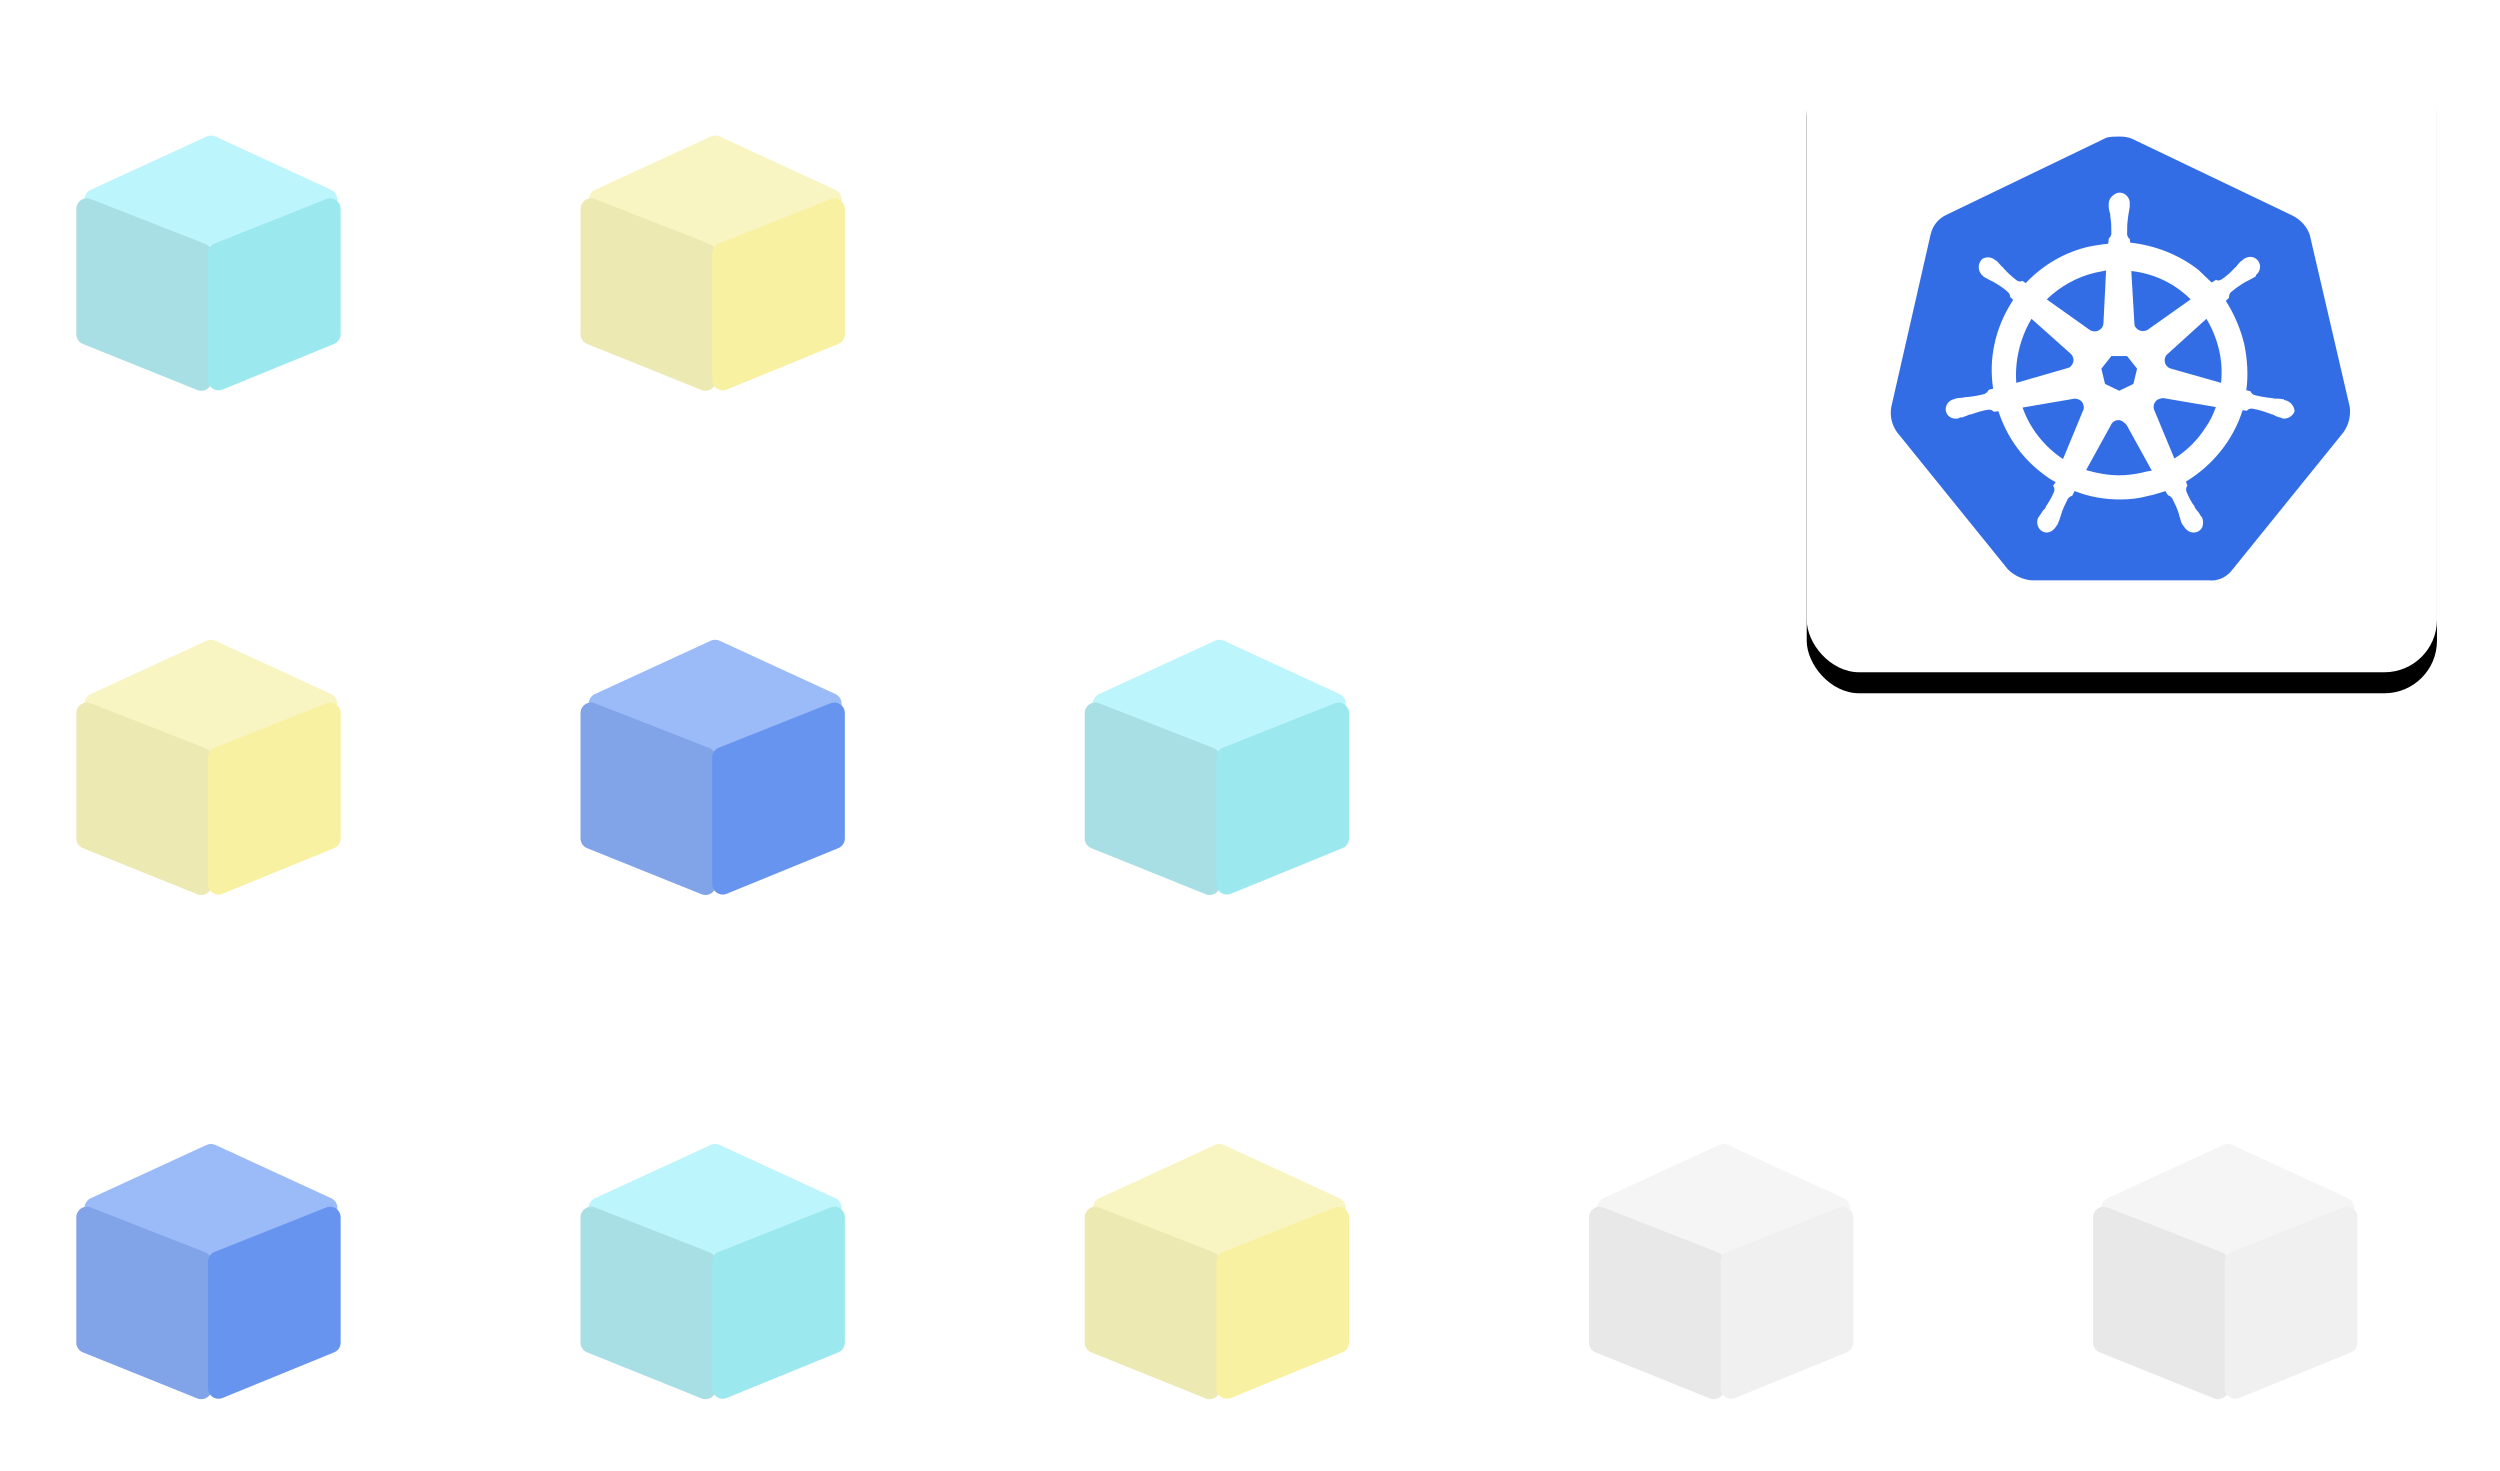 <?xml version="1.0" encoding="UTF-8"?>
<svg width="238px" height="140px" viewBox="0 0 238 140" version="1.1" xmlns="http://www.w3.org/2000/svg" xmlns:xlink="http://www.w3.org/1999/xlink">
    <!-- Generator: Sketch 58 (84663) - https://sketch.com -->
    <title>deploy-3</title>
    <desc>Created with Sketch.</desc>
    <defs>
        <rect id="path-1" x="0" y="0" width="60" height="60" rx="5"></rect>
        <filter x="-16.7%" y="-13.3%" width="133.3%" height="133.3%" filterUnits="objectBoundingBox" id="filter-2">
            <feOffset dx="0" dy="2" in="SourceAlpha" result="shadowOffsetOuter1"></feOffset>
            <feGaussianBlur stdDeviation="3" in="shadowOffsetOuter1" result="shadowBlurOuter1"></feGaussianBlur>
            <feColorMatrix values="0 0 0 0 0   0 0 0 0 0   0 0 0 0 0  0 0 0 0.16 0" type="matrix" in="shadowBlurOuter1"></feColorMatrix>
        </filter>
    </defs>
    <g id="页面-1" stroke="none" stroke-width="1" fill="none" fill-rule="evenodd">
        <g id="产品模块" transform="translate(-944, -2251)">
            <g id="deploy-3" transform="translate(944, 2255)">
                <g id="编组-20" transform="translate(144, 96)">
                    <rect id="Rectangle-4-Copy-12" fill-opacity="0.6" fill="#FFFFFF" x="0" y="0" width="40" height="40" rx="5"></rect>
                    <g id="编组-7" transform="translate(6, 1)">
                        <path d="M10.103,9.472 L21.501,5.259 C22.019,5.068 22.595,5.332 22.786,5.85 C22.874,6.089 22.868,6.352 22.769,6.587 L18.128,17.556 C18.027,17.796 17.836,17.986 17.597,18.087 L6.627,22.729 C6.118,22.944 5.532,22.706 5.317,22.197 C5.217,21.963 5.211,21.7 5.299,21.461 L9.512,10.063 C9.613,9.789 9.829,9.573 10.103,9.472 Z" id="Rectangle-7" fill="#F5F5F5" transform="translate(14.084, 14.043) rotate(45) translate(-14.084, -14.043) "></path>
                        <path d="M3.809,16.601 L15.869,16.601 C16.421,16.601 16.869,17.048 16.869,17.601 C16.869,17.729 16.845,17.855 16.797,17.974 L12.411,28.873 C12.259,29.251 11.892,29.499 11.484,29.499 L-0.456,29.499 C-1.008,29.499 -1.456,29.052 -1.456,28.499 C-1.456,28.375 -1.433,28.251 -1.387,28.135 L2.878,17.236 C3.028,16.853 3.397,16.601 3.809,16.601 Z" id="Rectangle-7-Copy" fill="#E8E8E8" transform="translate(7.714, 23.05) rotate(90) translate(-7.714, -23.05) "></path>
                        <path d="M16.192,16.715 L28.248,16.715 C28.8,16.715 29.248,17.163 29.248,17.715 C29.248,17.845 29.222,17.973 29.173,18.093 L24.828,28.723 C24.675,29.099 24.309,29.345 23.903,29.345 L11.967,29.345 C11.415,29.345 10.967,28.897 10.967,28.345 C10.967,28.218 10.991,28.093 11.038,27.975 L15.263,17.346 C15.414,16.965 15.783,16.715 16.192,16.715 Z" id="Rectangle-7-Copy-2" fill="#F0F0F0" transform="translate(20.115, 23.03) scale(-1, 1) rotate(90) translate(-20.115, -23.03) "></path>
                    </g>
                </g>
                <g id="编组-20" transform="translate(192, 96)">
                    <rect id="Rectangle-4-Copy-12" fill-opacity="0.6" fill="#FFFFFF" x="0" y="0" width="40" height="40" rx="5"></rect>
                    <g id="编组-7" transform="translate(6, 1)">
                        <path d="M10.103,9.472 L21.501,5.259 C22.019,5.068 22.595,5.332 22.786,5.85 C22.874,6.089 22.868,6.352 22.769,6.587 L18.128,17.556 C18.027,17.796 17.836,17.986 17.597,18.087 L6.627,22.729 C6.118,22.944 5.532,22.706 5.317,22.197 C5.217,21.963 5.211,21.7 5.299,21.461 L9.512,10.063 C9.613,9.789 9.829,9.573 10.103,9.472 Z" id="Rectangle-7" fill="#F5F5F5" transform="translate(14.084, 14.043) rotate(45) translate(-14.084, -14.043) "></path>
                        <path d="M3.809,16.601 L15.869,16.601 C16.421,16.601 16.869,17.048 16.869,17.601 C16.869,17.729 16.845,17.855 16.797,17.974 L12.411,28.873 C12.259,29.251 11.892,29.499 11.484,29.499 L-0.456,29.499 C-1.008,29.499 -1.456,29.052 -1.456,28.499 C-1.456,28.375 -1.433,28.251 -1.387,28.135 L2.878,17.236 C3.028,16.853 3.397,16.601 3.809,16.601 Z" id="Rectangle-7-Copy" fill="#E8E8E8" transform="translate(7.714, 23.05) rotate(90) translate(-7.714, -23.05) "></path>
                        <path d="M16.192,16.715 L28.248,16.715 C28.8,16.715 29.248,17.163 29.248,17.715 C29.248,17.845 29.222,17.973 29.173,18.093 L24.828,28.723 C24.675,29.099 24.309,29.345 23.903,29.345 L11.967,29.345 C11.415,29.345 10.967,28.897 10.967,28.345 C10.967,28.218 10.991,28.093 11.038,27.975 L15.263,17.346 C15.414,16.965 15.783,16.715 16.192,16.715 Z" id="Rectangle-7-Copy-2" fill="#F0F0F0" transform="translate(20.115, 23.03) scale(-1, 1) rotate(90) translate(-20.115, -23.03) "></path>
                    </g>
                </g>
                <g id="编组-23" transform="translate(172, 0)">
                    <g id="Rectangle-4-Copy-13">
                        <use fill="black" fill-opacity="1" filter="url(#filter-2)" xlink:href="#path-1"></use>
                        <use fill="#FFFFFF" fill-rule="evenodd" xlink:href="#path-1"></use>
                    </g>
                    <g id="编组-29" transform="translate(8, 9)" fill-rule="nonzero">
                        <path d="M39.899,9.4 C39.649,8.6 39.049,7.95 38.299,7.55 L23.049,0.25 C22.649,0.05 22.199,-1.42108547e-14 21.799,-1.42108547e-14 C21.399,-1.42108547e-14 20.949,-1.42108547e-14 20.549,0.1 L5.299,7.45 C4.549,7.8 3.999,8.45 3.799,9.3 L0.049,25.75 C-0.101,26.6 0.099,27.45 0.599,28.15 L11.149,41.2 C11.749,41.8 12.599,42.2 13.449,42.25 L30.249,42.25 C31.149,42.35 31.999,41.95 32.549,41.2 L43.099,28.15 C43.599,27.45 43.799,26.6 43.699,25.75 L39.899,9.4 Z" id="路径" stroke="#FFFFFF" stroke-width="5" fill="#FFFFFF"></path>
                        <path d="M39.899,9.4 C39.649,8.6 39.049,7.95 38.299,7.55 L23.049,0.25 C22.649,0.05 22.199,-1.42108547e-14 21.799,-1.42108547e-14 C21.399,-1.42108547e-14 20.949,-1.42108547e-14 20.549,0.1 L5.299,7.45 C4.549,7.8 3.999,8.45 3.799,9.3 L0.049,25.75 C-0.101,26.6 0.099,27.45 0.599,28.15 L11.149,41.2 C11.749,41.8 12.599,42.2 13.449,42.25 L30.249,42.25 C31.149,42.35 31.999,41.95 32.549,41.2 L43.099,28.15 C43.599,27.45 43.799,26.6 43.699,25.75 L39.899,9.4 Z" id="路径" fill="#326DE6"></path>
                        <path d="M37.549,25.1 L37.549,25.1 C37.499,25.1 37.449,25.1 37.449,25.05 C37.449,25 37.349,25 37.249,25 C37.049,24.95 36.849,24.95 36.649,24.95 C36.549,24.95 36.449,24.95 36.349,24.9 L36.299,24.9 C35.749,24.85 35.149,24.75 34.599,24.6 C34.449,24.55 34.299,24.4 34.249,24.25 C34.299,24.25 34.249,24.25 34.249,24.25 L34.249,24.25 L33.849,24.15 C34.049,22.7 33.949,21.2 33.649,19.75 C33.299,18.3 32.699,16.9 31.899,15.65 L32.199,15.35 L32.199,15.35 L32.199,15.3 C32.199,15.15 32.249,14.95 32.349,14.85 C32.799,14.45 33.249,14.15 33.749,13.85 L33.749,13.85 C33.849,13.8 33.949,13.75 34.049,13.7 C34.249,13.6 34.399,13.5 34.599,13.4 C34.649,13.35 34.699,13.35 34.749,13.3 C34.799,13.25 34.749,13.25 34.749,13.2 L34.749,13.2 C35.199,12.85 35.299,12.25 34.949,11.8 C34.799,11.6 34.499,11.45 34.249,11.45 C33.999,11.45 33.749,11.55 33.549,11.7 L33.549,11.7 L33.499,11.75 C33.449,11.8 33.399,11.85 33.349,11.85 C33.199,12 33.049,12.15 32.949,12.3 C32.899,12.4 32.799,12.45 32.749,12.5 L32.749,12.5 C32.399,12.9 31.949,13.3 31.499,13.6 C31.399,13.65 31.299,13.7 31.199,13.7 C31.149,13.7 31.049,13.7 30.999,13.65 L30.949,13.65 L30.549,13.9 C30.149,13.5 29.699,13.1 29.299,12.7 C27.449,11.25 25.149,10.35 22.799,10.1 L22.749,9.7 L22.749,9.7 L22.749,9.75 C22.599,9.65 22.549,9.5 22.499,9.35 C22.499,8.8 22.499,8.25 22.599,7.65 L22.599,7.6 C22.599,7.5 22.649,7.4 22.649,7.3 C22.699,7.1 22.699,6.9 22.749,6.7 L22.749,6.4 L22.749,6.4 C22.799,5.9 22.399,5.4 21.899,5.35 C21.599,5.3 21.299,5.45 21.049,5.7 C20.849,5.9 20.749,6.15 20.749,6.4 L20.749,6.4 L20.749,6.65 C20.749,6.85 20.799,7.05 20.849,7.25 C20.899,7.35 20.899,7.45 20.899,7.55 L20.899,7.6 C20.999,8.15 20.999,8.7 20.999,9.3 C20.949,9.45 20.899,9.6 20.749,9.7 L20.749,9.8 L20.749,9.8 L20.699,10.2 C20.149,10.25 19.599,10.35 18.999,10.45 C16.649,10.95 14.499,12.2 12.849,13.95 L12.549,13.75 L12.499,13.75 C12.449,13.75 12.399,13.8 12.299,13.8 C12.199,13.8 12.099,13.75 11.999,13.7 C11.549,13.35 11.099,12.95 10.749,12.55 L10.749,12.55 C10.699,12.45 10.599,12.4 10.549,12.35 C10.399,12.2 10.299,12.05 10.149,11.9 C10.099,11.85 10.049,11.85 9.999,11.8 C9.949,11.75 9.949,11.75 9.949,11.75 L9.949,11.75 C9.749,11.6 9.499,11.5 9.249,11.5 C8.949,11.5 8.699,11.6 8.549,11.85 C8.249,12.3 8.349,12.9 8.749,13.25 L8.749,13.25 C8.799,13.25 8.799,13.3 8.799,13.3 C8.799,13.3 8.899,13.4 8.949,13.4 C9.099,13.5 9.299,13.6 9.499,13.7 C9.599,13.75 9.699,13.8 9.799,13.85 L9.799,13.85 C10.299,14.15 10.799,14.45 11.199,14.85 C11.299,14.95 11.399,15.15 11.349,15.3 L11.349,15.25 L11.349,15.25 L11.649,15.55 C11.599,15.65 11.549,15.7 11.499,15.8 C9.949,18.25 9.299,21.15 9.749,24 L9.349,24.1 L9.349,24.1 C9.349,24.15 9.299,24.15 9.299,24.15 C9.249,24.3 9.099,24.4 8.949,24.5 C8.399,24.65 7.849,24.75 7.249,24.8 L7.249,24.8 C7.149,24.8 7.049,24.8 6.949,24.85 C6.749,24.85 6.549,24.9 6.349,24.9 C6.299,24.9 6.249,24.95 6.149,24.95 C6.099,24.95 6.099,24.95 6.049,25 L6.049,25 C5.499,25.1 5.149,25.6 5.249,26.15 C5.249,26.15 5.249,26.15 5.249,26.15 C5.349,26.6 5.799,26.9 6.249,26.85 C6.349,26.85 6.399,26.85 6.499,26.8 L6.499,26.8 C6.549,26.8 6.549,26.8 6.549,26.75 C6.549,26.7 6.699,26.75 6.749,26.75 C6.949,26.7 7.149,26.6 7.299,26.55 C7.399,26.5 7.499,26.45 7.599,26.45 L7.649,26.45 C8.199,26.25 8.699,26.1 9.299,26 L9.349,26 C9.499,26 9.649,26.05 9.749,26.15 C9.799,26.15 9.799,26.2 9.799,26.2 L9.799,26.2 L10.249,26.15 C10.999,28.45 12.399,30.5 14.349,32 C14.799,32.35 15.199,32.65 15.699,32.9 L15.449,33.25 L15.449,33.25 C15.449,33.3 15.499,33.3 15.499,33.3 C15.599,33.45 15.599,33.65 15.549,33.8 C15.349,34.3 15.049,34.8 14.749,35.25 L14.749,35.3 C14.699,35.4 14.649,35.45 14.549,35.55 C14.449,35.65 14.349,35.85 14.199,36.05 C14.149,36.1 14.149,36.15 14.099,36.2 C14.099,36.2 14.099,36.25 14.049,36.25 L14.049,36.25 C13.799,36.75 13.999,37.35 14.449,37.6 C14.549,37.65 14.699,37.7 14.799,37.7 C15.199,37.7 15.549,37.45 15.749,37.1 L15.749,37.1 C15.749,37.1 15.749,37.05 15.799,37.05 C15.799,37 15.849,36.95 15.899,36.9 C15.949,36.7 16.049,36.55 16.099,36.35 L16.199,36.05 L16.199,36.05 C16.349,35.5 16.599,35 16.849,34.5 C16.949,34.35 17.099,34.25 17.249,34.2 C17.299,34.2 17.299,34.2 17.299,34.15 L17.299,34.15 L17.499,33.75 C18.899,34.3 20.349,34.55 21.849,34.55 C22.749,34.55 23.649,34.45 24.549,34.2 C25.099,34.1 25.649,33.9 26.149,33.75 L26.349,34.1 L26.349,34.1 C26.399,34.1 26.399,34.1 26.399,34.15 C26.549,34.2 26.699,34.3 26.799,34.45 C27.049,34.95 27.299,35.45 27.449,36 L27.449,36.05 L27.549,36.35 C27.599,36.55 27.649,36.75 27.749,36.9 C27.799,36.95 27.799,37 27.849,37.05 C27.849,37.05 27.849,37.1 27.899,37.1 L27.899,37.1 C28.099,37.45 28.449,37.7 28.849,37.7 C28.999,37.7 29.099,37.65 29.249,37.6 C29.449,37.5 29.649,37.3 29.699,37.05 C29.749,36.8 29.749,36.55 29.649,36.3 L29.649,36.3 C29.649,36.25 29.599,36.25 29.599,36.25 C29.599,36.2 29.549,36.15 29.499,36.1 C29.399,35.9 29.299,35.75 29.149,35.6 C29.099,35.5 29.049,35.45 28.949,35.35 L28.949,35.25 C28.599,34.8 28.349,34.3 28.149,33.8 C28.099,33.65 28.099,33.45 28.199,33.3 C28.199,33.25 28.249,33.25 28.249,33.25 L28.249,33.25 L28.099,32.85 C30.649,31.3 32.599,28.9 33.499,26.05 L33.899,26.1 L33.899,26.1 C33.949,26.1 33.949,26.05 33.949,26.05 C34.049,25.95 34.199,25.9 34.349,25.9 L34.399,25.9 C34.949,26 35.499,26.15 35.999,26.35 L36.049,26.35 C36.149,26.4 36.249,26.45 36.349,26.45 C36.549,26.55 36.699,26.65 36.899,26.7 C36.949,26.7 36.999,26.75 37.099,26.75 C37.149,26.75 37.149,26.75 37.199,26.8 L37.199,26.8 C37.299,26.85 37.349,26.85 37.449,26.85 C37.899,26.85 38.299,26.55 38.449,26.15 C38.399,25.6 37.999,25.2 37.549,25.1 Z M23.099,23.55 L21.749,24.2 L20.399,23.55 L20.049,22.1 L20.999,20.9 L22.499,20.9 L23.449,22.1 L23.099,23.55 Z M31.249,20.3 C31.499,21.35 31.549,22.4 31.449,23.45 L26.699,22.1 L26.699,22.1 C26.249,22 25.999,21.55 26.099,21.1 C26.149,20.95 26.199,20.85 26.299,20.75 L30.049,17.35 C30.599,18.25 30.999,19.25 31.249,20.3 Z M28.549,15.5 L24.449,18.4 C24.099,18.6 23.599,18.55 23.349,18.2 C23.249,18.1 23.199,18 23.199,17.85 L22.899,12.8 C25.099,13.05 27.049,14 28.549,15.5 L28.549,15.5 Z M19.499,12.95 L20.499,12.75 L20.249,17.75 L20.249,17.75 C20.249,18.2 19.849,18.55 19.399,18.55 C19.249,18.55 19.149,18.5 18.999,18.45 L14.849,15.5 C16.149,14.25 17.749,13.35 19.499,12.95 Z M13.399,17.35 L17.099,20.65 L17.099,20.65 C17.449,20.95 17.499,21.45 17.199,21.8 C17.099,21.95 16.999,22 16.799,22.05 L11.949,23.45 C11.799,21.35 12.299,19.2 13.399,17.35 Z M12.549,25.8 L17.499,24.95 C17.899,24.95 18.299,25.2 18.349,25.6 C18.399,25.75 18.399,25.95 18.299,26.1 L18.299,26.1 L16.399,30.7 C14.649,29.55 13.249,27.8 12.549,25.8 Z M23.899,32 C23.199,32.15 22.499,32.25 21.749,32.25 C20.699,32.25 19.599,32.05 18.599,31.75 L21.049,27.3 C21.299,27 21.699,26.9 22.049,27.1 C22.199,27.2 22.299,27.3 22.449,27.45 L22.449,27.45 L24.849,31.8 C24.549,31.85 24.249,31.9 23.899,32 Z M29.999,27.65 C29.249,28.85 28.199,29.9 26.999,30.65 L25.049,25.95 C24.949,25.55 25.149,25.15 25.499,25 C25.649,24.95 25.799,24.9 25.949,24.9 L30.949,25.75 C30.699,26.45 30.399,27.1 29.999,27.65 Z" id="形状" fill="#FFFFFF"></path>
                    </g>
                </g>
                <g id="编组-20" transform="translate(0, 96)">
                    <rect id="Rectangle-4-Copy-12" fill="#FFFFFF" x="0" y="0" width="40" height="40" rx="5"></rect>
                    <g id="编组-7" transform="translate(7, 2)">
                        <path d="M9.103,8.472 L20.501,4.259 C21.019,4.068 21.595,4.332 21.786,4.85 C21.874,5.089 21.868,5.352 21.769,5.587 L17.128,16.556 C17.027,16.796 16.836,16.986 16.597,17.087 L5.627,21.729 C5.118,21.944 4.532,21.706 4.317,21.197 C4.217,20.963 4.211,20.7 4.299,20.461 L8.512,9.063 C8.613,8.789 8.829,8.573 9.103,8.472 Z" id="Rectangle-7" fill="#9BBBF8" transform="translate(13.084, 13.043) rotate(45) translate(-13.084, -13.043) "></path>
                        <path d="M2.809,15.601 L14.869,15.601 C15.421,15.601 15.869,16.048 15.869,16.601 C15.869,16.729 15.845,16.855 15.797,16.974 L11.411,27.873 C11.259,28.251 10.892,28.499 10.484,28.499 L-1.456,28.499 C-2.008,28.499 -2.456,28.052 -2.456,27.499 C-2.456,27.375 -2.433,27.251 -2.387,27.135 L1.878,16.236 C2.028,15.853 2.397,15.601 2.809,15.601 Z" id="Rectangle-7-Copy" fill="#81A4E8" transform="translate(6.714, 22.05) rotate(90) translate(-6.714, -22.05) "></path>
                        <path d="M15.192,15.715 L27.248,15.715 C27.8,15.715 28.248,16.163 28.248,16.715 C28.248,16.845 28.222,16.973 28.173,17.093 L23.828,27.723 C23.675,28.099 23.309,28.345 22.903,28.345 L10.967,28.345 C10.415,28.345 9.967,27.897 9.967,27.345 C9.967,27.218 9.991,27.093 10.038,26.975 L14.263,16.346 C14.414,15.965 14.783,15.715 15.192,15.715 Z" id="Rectangle-7-Copy-2" fill="#6694EF" transform="translate(19.115, 22.03) scale(-1, 1) rotate(90) translate(-19.115, -22.03) "></path>
                    </g>
                </g>
                <g id="编组-23" transform="translate(96, 96)">
                    <rect id="Rectangle-4-Copy-13" fill="#FFFFFF" x="0" y="0" width="40" height="40" rx="5"></rect>
                    <g id="编组-22" transform="translate(7, 2)">
                        <path d="M9.103,8.472 L20.501,4.259 C21.019,4.068 21.595,4.332 21.786,4.85 C21.874,5.089 21.868,5.352 21.769,5.587 L17.128,16.556 C17.027,16.796 16.836,16.986 16.597,17.087 L5.627,21.729 C5.118,21.944 4.532,21.706 4.317,21.197 C4.217,20.963 4.211,20.7 4.299,20.461 L8.512,9.063 C8.613,8.789 8.829,8.573 9.103,8.472 Z" id="Rectangle-7" fill="#F9F5C2" transform="translate(13.084, 13.043) rotate(45) translate(-13.084, -13.043) "></path>
                        <path d="M2.809,15.601 L14.869,15.601 C15.421,15.601 15.869,16.048 15.869,16.601 C15.869,16.729 15.845,16.855 15.797,16.974 L11.411,27.873 C11.259,28.251 10.892,28.499 10.484,28.499 L-1.456,28.499 C-2.008,28.499 -2.456,28.052 -2.456,27.499 C-2.456,27.375 -2.433,27.251 -2.387,27.135 L1.878,16.236 C2.028,15.853 2.397,15.601 2.809,15.601 Z" id="Rectangle-7-Copy" fill="#EDE9B2" transform="translate(6.714, 22.05) rotate(90) translate(-6.714, -22.05) "></path>
                        <path d="M15.192,15.715 L27.248,15.715 C27.8,15.715 28.248,16.163 28.248,16.715 C28.248,16.845 28.222,16.973 28.173,17.093 L23.828,27.723 C23.675,28.099 23.309,28.345 22.903,28.345 L10.967,28.345 C10.415,28.345 9.967,27.897 9.967,27.345 C9.967,27.218 9.991,27.093 10.038,26.975 L14.263,16.346 C14.414,15.965 14.783,15.715 15.192,15.715 Z" id="Rectangle-7-Copy-2" fill="#F8F1A1" transform="translate(19.115, 22.03) scale(-1, 1) rotate(90) translate(-19.115, -22.03) "></path>
                    </g>
                </g>
                <g id="编组-23" transform="translate(48, 96)">
                    <rect id="Rectangle-4-Copy-13" fill="#FFFFFF" x="0" y="0" width="40" height="40" rx="5"></rect>
                    <g id="编组-22" transform="translate(6, 1)">
                        <path d="M10.103,9.472 L21.501,5.259 C22.019,5.068 22.595,5.332 22.786,5.85 C22.874,6.089 22.868,6.352 22.769,6.587 L18.128,17.556 C18.027,17.796 17.836,17.986 17.597,18.087 L6.627,22.729 C6.118,22.944 5.532,22.706 5.317,22.197 C5.217,21.963 5.211,21.7 5.299,21.461 L9.512,10.063 C9.613,9.789 9.829,9.573 10.103,9.472 Z" id="Rectangle-7" fill="#BCF5FB" transform="translate(14.084, 14.043) rotate(45) translate(-14.084, -14.043) "></path>
                        <path d="M3.809,16.601 L15.869,16.601 C16.421,16.601 16.869,17.048 16.869,17.601 C16.869,17.729 16.845,17.855 16.797,17.974 L12.411,28.873 C12.259,29.251 11.892,29.499 11.484,29.499 L-0.456,29.499 C-1.008,29.499 -1.456,29.052 -1.456,28.499 C-1.456,28.375 -1.433,28.251 -1.387,28.135 L2.878,17.236 C3.028,16.853 3.397,16.601 3.809,16.601 Z" id="Rectangle-7-Copy" fill="#A8DFE4" transform="translate(7.714, 23.05) rotate(90) translate(-7.714, -23.05) "></path>
                        <path d="M16.192,16.715 L28.248,16.715 C28.8,16.715 29.248,17.163 29.248,17.715 C29.248,17.845 29.222,17.973 29.173,18.093 L24.828,28.723 C24.675,29.099 24.309,29.345 23.903,29.345 L11.967,29.345 C11.415,29.345 10.967,28.897 10.967,28.345 C10.967,28.218 10.991,28.093 11.038,27.975 L15.263,17.346 C15.414,16.965 15.783,16.715 16.192,16.715 Z" id="Rectangle-7-Copy-2" fill="#9BE8EF" transform="translate(20.115, 23.03) scale(-1, 1) rotate(90) translate(-20.115, -23.03) "></path>
                    </g>
                </g>
                <g id="编组-20" transform="translate(48, 48)">
                    <rect id="Rectangle-4-Copy-12" fill="#FFFFFF" x="0" y="0" width="40" height="40" rx="5"></rect>
                    <g id="编组-7" transform="translate(7, 2)">
                        <path d="M9.103,8.472 L20.501,4.259 C21.019,4.068 21.595,4.332 21.786,4.85 C21.874,5.089 21.868,5.352 21.769,5.587 L17.128,16.556 C17.027,16.796 16.836,16.986 16.597,17.087 L5.627,21.729 C5.118,21.944 4.532,21.706 4.317,21.197 C4.217,20.963 4.211,20.7 4.299,20.461 L8.512,9.063 C8.613,8.789 8.829,8.573 9.103,8.472 Z" id="Rectangle-7" fill="#9BBBF8" transform="translate(13.084, 13.043) rotate(45) translate(-13.084, -13.043) "></path>
                        <path d="M2.809,15.601 L14.869,15.601 C15.421,15.601 15.869,16.048 15.869,16.601 C15.869,16.729 15.845,16.855 15.797,16.974 L11.411,27.873 C11.259,28.251 10.892,28.499 10.484,28.499 L-1.456,28.499 C-2.008,28.499 -2.456,28.052 -2.456,27.499 C-2.456,27.375 -2.433,27.251 -2.387,27.135 L1.878,16.236 C2.028,15.853 2.397,15.601 2.809,15.601 Z" id="Rectangle-7-Copy" fill="#81A4E8" transform="translate(6.714, 22.05) rotate(90) translate(-6.714, -22.05) "></path>
                        <path d="M15.192,15.715 L27.248,15.715 C27.8,15.715 28.248,16.163 28.248,16.715 C28.248,16.845 28.222,16.973 28.173,17.093 L23.828,27.723 C23.675,28.099 23.309,28.345 22.903,28.345 L10.967,28.345 C10.415,28.345 9.967,27.897 9.967,27.345 C9.967,27.218 9.991,27.093 10.038,26.975 L14.263,16.346 C14.414,15.965 14.783,15.715 15.192,15.715 Z" id="Rectangle-7-Copy-2" fill="#6694EF" transform="translate(19.115, 22.03) scale(-1, 1) rotate(90) translate(-19.115, -22.03) "></path>
                    </g>
                </g>
                <g id="编组-23" transform="translate(0, 48)">
                    <rect id="Rectangle-4-Copy-13" fill="#FFFFFF" x="0" y="0" width="40" height="40" rx="5"></rect>
                    <g id="编组-22" transform="translate(7, 2)">
                        <path d="M9.103,8.472 L20.501,4.259 C21.019,4.068 21.595,4.332 21.786,4.85 C21.874,5.089 21.868,5.352 21.769,5.587 L17.128,16.556 C17.027,16.796 16.836,16.986 16.597,17.087 L5.627,21.729 C5.118,21.944 4.532,21.706 4.317,21.197 C4.217,20.963 4.211,20.7 4.299,20.461 L8.512,9.063 C8.613,8.789 8.829,8.573 9.103,8.472 Z" id="Rectangle-7" fill="#F9F5C2" transform="translate(13.084, 13.043) rotate(45) translate(-13.084, -13.043) "></path>
                        <path d="M2.809,15.601 L14.869,15.601 C15.421,15.601 15.869,16.048 15.869,16.601 C15.869,16.729 15.845,16.855 15.797,16.974 L11.411,27.873 C11.259,28.251 10.892,28.499 10.484,28.499 L-1.456,28.499 C-2.008,28.499 -2.456,28.052 -2.456,27.499 C-2.456,27.375 -2.433,27.251 -2.387,27.135 L1.878,16.236 C2.028,15.853 2.397,15.601 2.809,15.601 Z" id="Rectangle-7-Copy" fill="#EDE9B2" transform="translate(6.714, 22.05) rotate(90) translate(-6.714, -22.05) "></path>
                        <path d="M15.192,15.715 L27.248,15.715 C27.8,15.715 28.248,16.163 28.248,16.715 C28.248,16.845 28.222,16.973 28.173,17.093 L23.828,27.723 C23.675,28.099 23.309,28.345 22.903,28.345 L10.967,28.345 C10.415,28.345 9.967,27.897 9.967,27.345 C9.967,27.218 9.991,27.093 10.038,26.975 L14.263,16.346 C14.414,15.965 14.783,15.715 15.192,15.715 Z" id="Rectangle-7-Copy-2" fill="#F8F1A1" transform="translate(19.115, 22.03) scale(-1, 1) rotate(90) translate(-19.115, -22.03) "></path>
                    </g>
                </g>
                <g id="编组-23" transform="translate(48, 0)">
                    <rect id="Rectangle-4-Copy-13" fill="#FFFFFF" x="0" y="0" width="40" height="40" rx="5"></rect>
                    <g id="编组-22" transform="translate(7, 2)">
                        <path d="M9.103,8.472 L20.501,4.259 C21.019,4.068 21.595,4.332 21.786,4.85 C21.874,5.089 21.868,5.352 21.769,5.587 L17.128,16.556 C17.027,16.796 16.836,16.986 16.597,17.087 L5.627,21.729 C5.118,21.944 4.532,21.706 4.317,21.197 C4.217,20.963 4.211,20.7 4.299,20.461 L8.512,9.063 C8.613,8.789 8.829,8.573 9.103,8.472 Z" id="Rectangle-7" fill="#F9F5C2" transform="translate(13.084, 13.043) rotate(45) translate(-13.084, -13.043) "></path>
                        <path d="M2.809,15.601 L14.869,15.601 C15.421,15.601 15.869,16.048 15.869,16.601 C15.869,16.729 15.845,16.855 15.797,16.974 L11.411,27.873 C11.259,28.251 10.892,28.499 10.484,28.499 L-1.456,28.499 C-2.008,28.499 -2.456,28.052 -2.456,27.499 C-2.456,27.375 -2.433,27.251 -2.387,27.135 L1.878,16.236 C2.028,15.853 2.397,15.601 2.809,15.601 Z" id="Rectangle-7-Copy" fill="#EDE9B2" transform="translate(6.714, 22.05) rotate(90) translate(-6.714, -22.05) "></path>
                        <path d="M15.192,15.715 L27.248,15.715 C27.8,15.715 28.248,16.163 28.248,16.715 C28.248,16.845 28.222,16.973 28.173,17.093 L23.828,27.723 C23.675,28.099 23.309,28.345 22.903,28.345 L10.967,28.345 C10.415,28.345 9.967,27.897 9.967,27.345 C9.967,27.218 9.991,27.093 10.038,26.975 L14.263,16.346 C14.414,15.965 14.783,15.715 15.192,15.715 Z" id="Rectangle-7-Copy-2" fill="#F8F1A1" transform="translate(19.115, 22.03) scale(-1, 1) rotate(90) translate(-19.115, -22.03) "></path>
                    </g>
                </g>
                <g id="编组-23">
                    <rect id="Rectangle-4-Copy-13" fill="#FFFFFF" x="0" y="0" width="40" height="40" rx="5"></rect>
                    <g id="编组-22" transform="translate(6, 1)">
                        <path d="M10.103,9.472 L21.501,5.259 C22.019,5.068 22.595,5.332 22.786,5.85 C22.874,6.089 22.868,6.352 22.769,6.587 L18.128,17.556 C18.027,17.796 17.836,17.986 17.597,18.087 L6.627,22.729 C6.118,22.944 5.532,22.706 5.317,22.197 C5.217,21.963 5.211,21.7 5.299,21.461 L9.512,10.063 C9.613,9.789 9.829,9.573 10.103,9.472 Z" id="Rectangle-7" fill="#BCF5FB" transform="translate(14.084, 14.043) rotate(45) translate(-14.084, -14.043) "></path>
                        <path d="M3.809,16.601 L15.869,16.601 C16.421,16.601 16.869,17.048 16.869,17.601 C16.869,17.729 16.845,17.855 16.797,17.974 L12.411,28.873 C12.259,29.251 11.892,29.499 11.484,29.499 L-0.456,29.499 C-1.008,29.499 -1.456,29.052 -1.456,28.499 C-1.456,28.375 -1.433,28.251 -1.387,28.135 L2.878,17.236 C3.028,16.853 3.397,16.601 3.809,16.601 Z" id="Rectangle-7-Copy" fill="#A8DFE4" transform="translate(7.714, 23.05) rotate(90) translate(-7.714, -23.05) "></path>
                        <path d="M16.192,16.715 L28.248,16.715 C28.8,16.715 29.248,17.163 29.248,17.715 C29.248,17.845 29.222,17.973 29.173,18.093 L24.828,28.723 C24.675,29.099 24.309,29.345 23.903,29.345 L11.967,29.345 C11.415,29.345 10.967,28.897 10.967,28.345 C10.967,28.218 10.991,28.093 11.038,27.975 L15.263,17.346 C15.414,16.965 15.783,16.715 16.192,16.715 Z" id="Rectangle-7-Copy-2" fill="#9BE8EF" transform="translate(20.115, 23.03) scale(-1, 1) rotate(90) translate(-20.115, -23.03) "></path>
                    </g>
                </g>
                <g id="编组-23" transform="translate(96, 48)">
                    <rect id="Rectangle-4-Copy-13" fill="#FFFFFF" x="0" y="0" width="40" height="40" rx="5"></rect>
                    <g id="编组-22" transform="translate(6, 1)">
                        <path d="M10.103,9.472 L21.501,5.259 C22.019,5.068 22.595,5.332 22.786,5.85 C22.874,6.089 22.868,6.352 22.769,6.587 L18.128,17.556 C18.027,17.796 17.836,17.986 17.597,18.087 L6.627,22.729 C6.118,22.944 5.532,22.706 5.317,22.197 C5.217,21.963 5.211,21.7 5.299,21.461 L9.512,10.063 C9.613,9.789 9.829,9.573 10.103,9.472 Z" id="Rectangle-7" fill="#BCF5FB" transform="translate(14.084, 14.043) rotate(45) translate(-14.084, -14.043) "></path>
                        <path d="M3.809,16.601 L15.869,16.601 C16.421,16.601 16.869,17.048 16.869,17.601 C16.869,17.729 16.845,17.855 16.797,17.974 L12.411,28.873 C12.259,29.251 11.892,29.499 11.484,29.499 L-0.456,29.499 C-1.008,29.499 -1.456,29.052 -1.456,28.499 C-1.456,28.375 -1.433,28.251 -1.387,28.135 L2.878,17.236 C3.028,16.853 3.397,16.601 3.809,16.601 Z" id="Rectangle-7-Copy" fill="#A8DFE4" transform="translate(7.714, 23.05) rotate(90) translate(-7.714, -23.05) "></path>
                        <path d="M16.192,16.715 L28.248,16.715 C28.8,16.715 29.248,17.163 29.248,17.715 C29.248,17.845 29.222,17.973 29.173,18.093 L24.828,28.723 C24.675,29.099 24.309,29.345 23.903,29.345 L11.967,29.345 C11.415,29.345 10.967,28.897 10.967,28.345 C10.967,28.218 10.991,28.093 11.038,27.975 L15.263,17.346 C15.414,16.965 15.783,16.715 16.192,16.715 Z" id="Rectangle-7-Copy-2" fill="#9BE8EF" transform="translate(20.115, 23.03) scale(-1, 1) rotate(90) translate(-20.115, -23.03) "></path>
                    </g>
                </g>
            </g>
        </g>
    </g>
</svg>